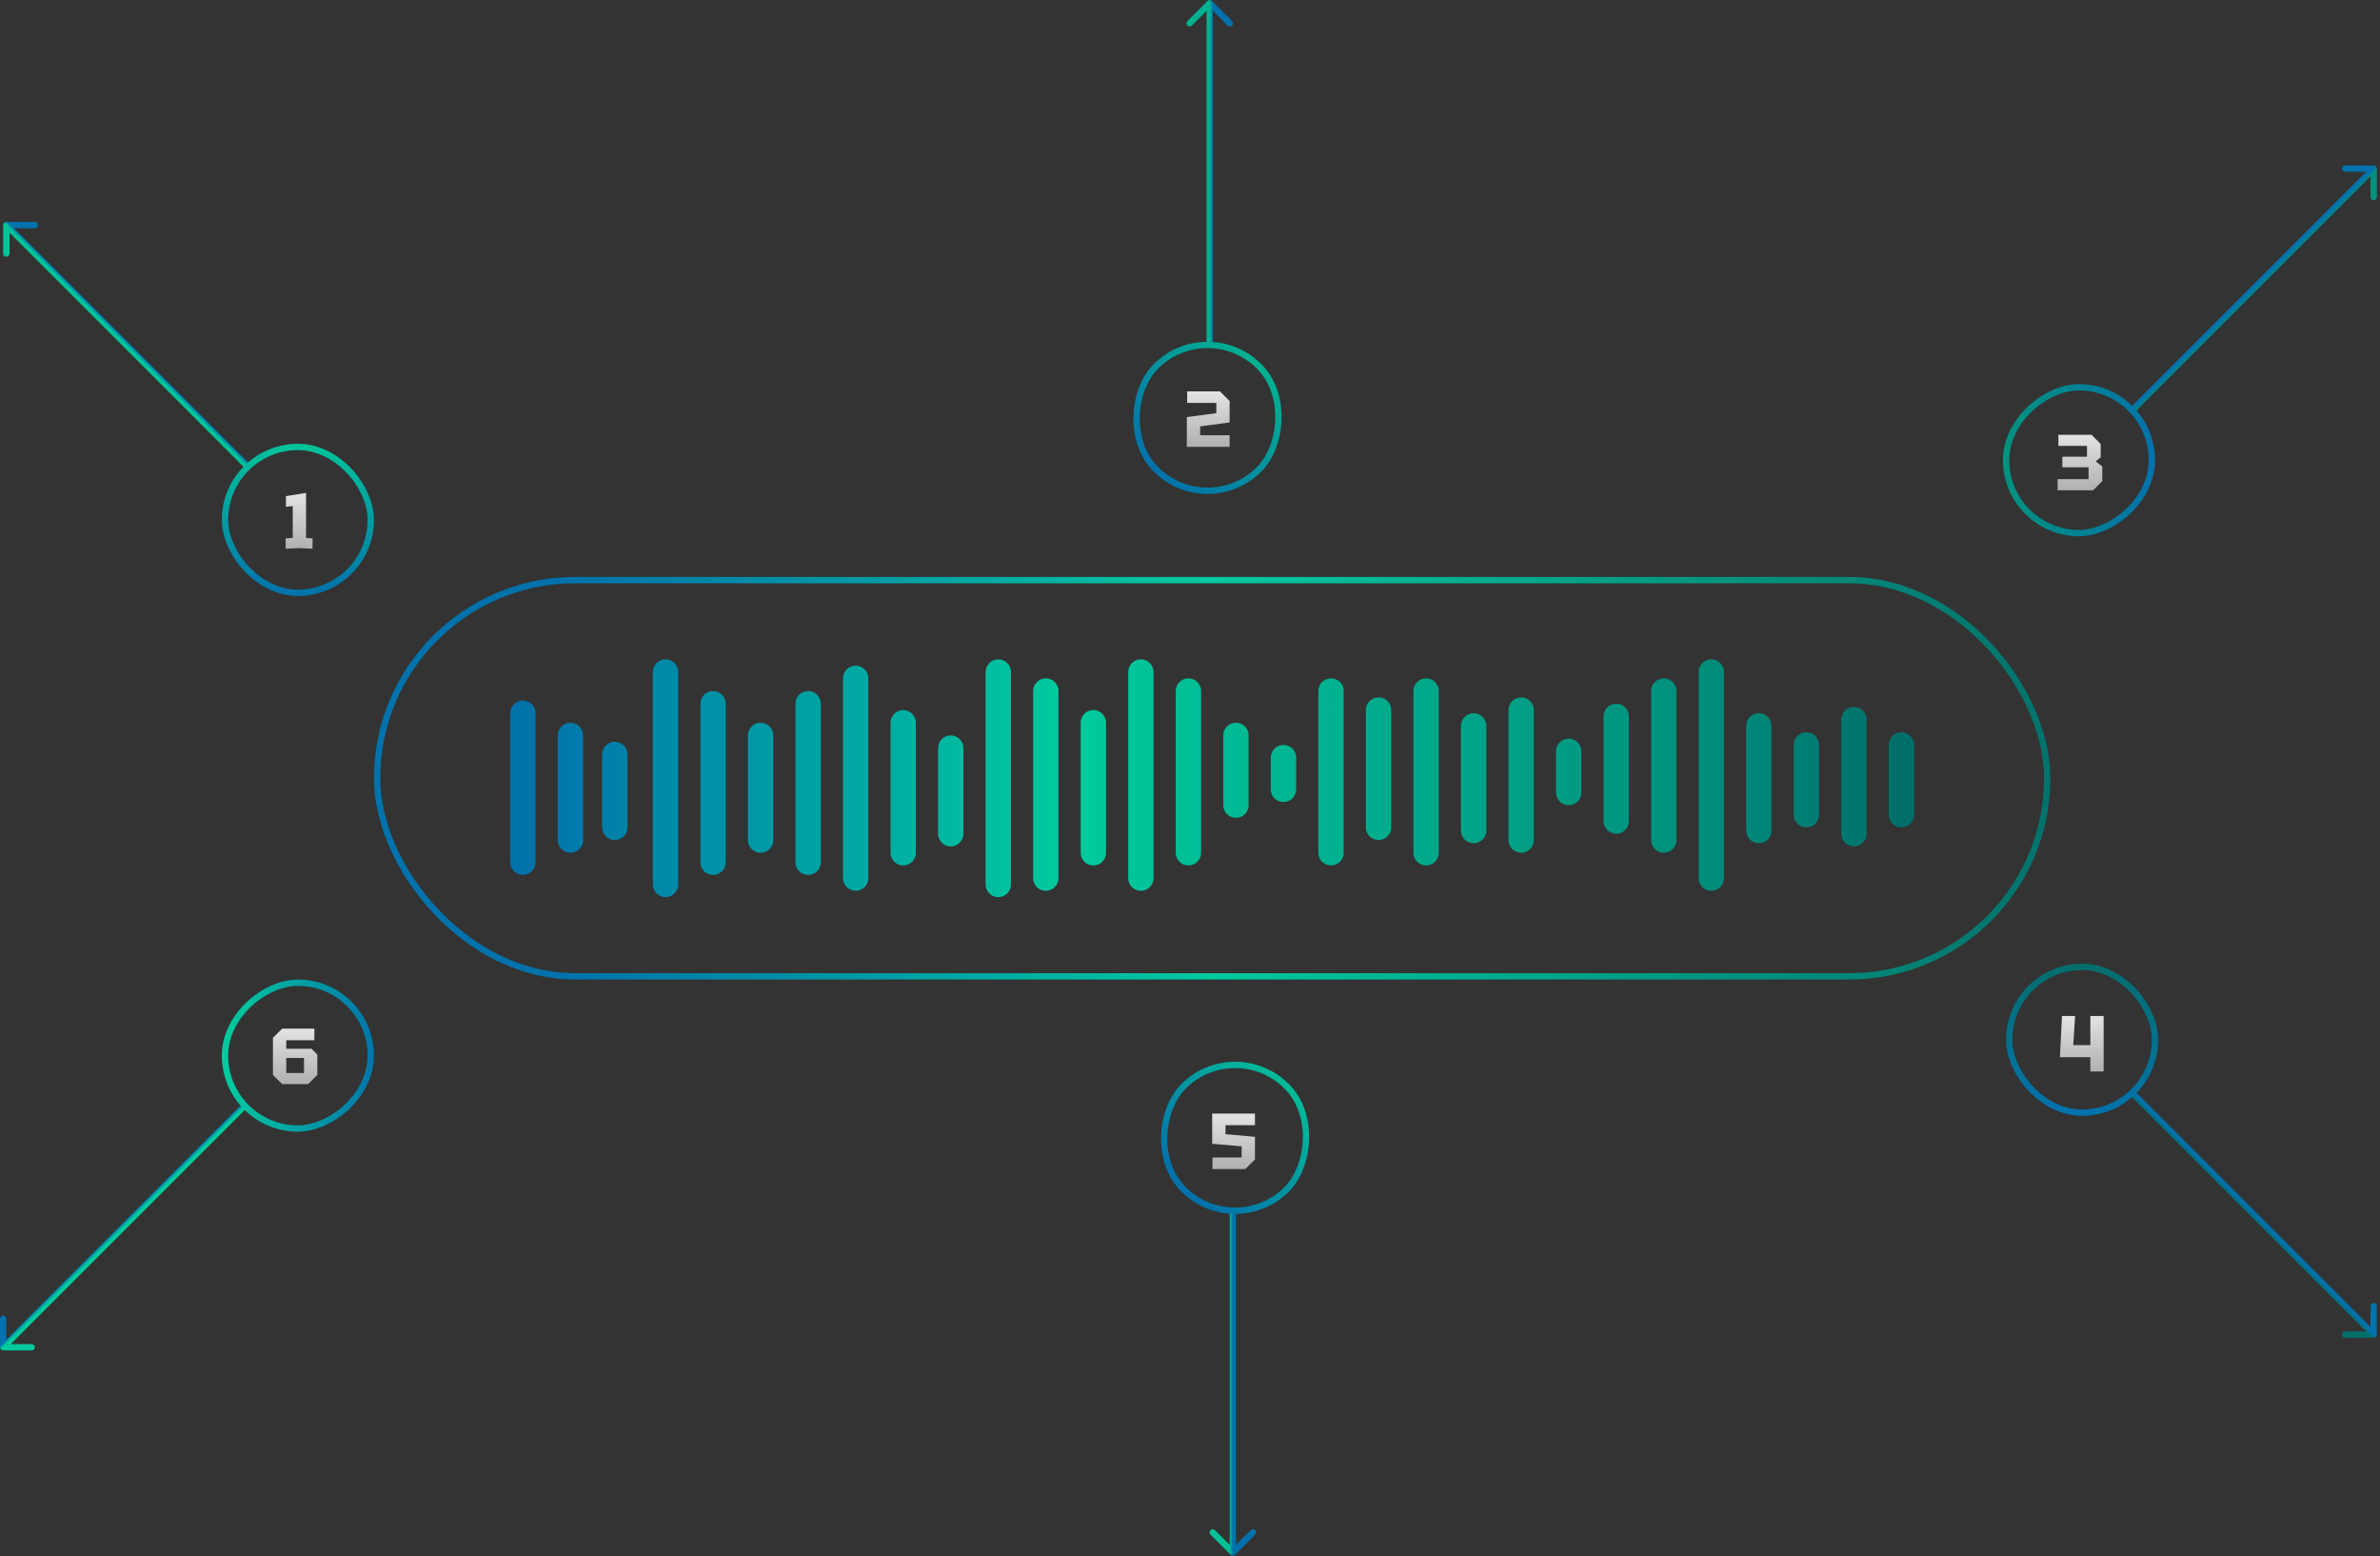 <svg width="751" height="491" viewBox="0 0 751 491" fill="none" xmlns="http://www.w3.org/2000/svg">
<rect x="0" y="0" width="751" height="491" fill="#333333" stroke="none"/>
<path d="M165 272L165 225M390 254V232M240 265V232M315 279V212M540 277V212M180 265L180 232M405 249V239M255 272V222M480 265V224M465 262V229M330 277V218M555 262V229M194 261L194 238M420 269V218M270 277V214M495 250V237M345 269V228M570 257V235M210 279L210 212M435 261V224M285 269V228M510 259V226M360 277V212M585 263V227M225 272L225 222M450 269V218M300 263V236M525 265V218M375 269V218M600 257V235" stroke="url(#paint0_linear_374_2)" stroke-width="8" stroke-linecap="round"/>
<rect x="119" y="183" width="527" height="125" rx="62.5" stroke="url(#paint1_linear_374_2)" stroke-width="2"/>
<path d="M750.017 53.165C750.017 52.612 749.57 52.165 749.017 52.165L740.017 52.165C739.465 52.165 739.017 52.612 739.017 53.165C739.017 53.717 739.465 54.165 740.017 54.165L748.017 54.165L748.017 62.165C748.017 62.717 748.465 63.165 749.017 63.165C749.57 63.165 750.017 62.717 750.017 62.165L750.017 53.165ZM674.064 129.532L749.724 53.872L748.31 52.458L672.65 128.118L674.064 129.532Z" fill="url(#paint2_linear_374_2)"/>
<path d="M660.468 154.665H649.268V151.165H659.043V147.415H650.768V144.065H658.543V140.665H649.518V137.165H659.968L662.868 140.065V144.29L661.293 145.515L663.368 147.165V151.765L660.468 154.665Z" fill="url(#paint3_linear_374_2)"/>
<rect x="679.018" y="122.165" width="46" height="46" rx="23" transform="rotate(90 679.018 122.165)" stroke="url(#paint4_linear_374_2)" stroke-width="2"/>
<path d="M748.999 422C749.552 422 749.999 421.552 749.999 421L749.999 412C749.999 411.448 749.552 411 748.999 411C748.447 411 747.999 411.448 747.999 412L747.999 420L739.999 420C739.447 420 738.999 420.448 738.999 421C738.999 421.552 739.447 422 739.999 422L748.999 422ZM672.632 346.046L748.292 421.707L749.706 420.293L674.046 344.632L672.632 346.046Z" fill="url(#paint5_linear_374_2)"/>
<path d="M650 333.5L650.65 320.5L654.8 320.5L654.2 329.7H659.6V320.5L663.8 320.5L663.8 338L659.6 338L659.6 333.5L650 333.5Z" fill="url(#paint6_linear_374_2)"/>
<rect x="680" y="351" width="46" height="46" rx="23" transform="rotate(-180 680 351)" stroke="url(#paint7_linear_374_2)" stroke-width="2"/>
<path d="M382.439 0.293C382.048 -0.098 381.415 -0.098 381.024 0.293L374.66 6.657C374.27 7.047 374.27 7.681 374.66 8.071C375.051 8.462 375.684 8.462 376.075 8.071L381.731 2.414L387.388 8.071C387.779 8.462 388.412 8.462 388.803 8.071C389.193 7.681 389.193 7.047 388.803 6.657L382.439 0.293ZM382.731 108V1H380.731V108H382.731Z" fill="url(#paint8_linear_374_2)"/>
<path d="M388.003 137.311V140.961H374.503V131.586L383.803 130.336V127.111H374.603V123.461H384.953L388.003 126.511V133.261L378.703 134.511V137.311H388.003Z" fill="url(#paint9_linear_374_2)"/>
<rect x="381.024" y="99.288" width="46" height="46" rx="23" transform="rotate(45 381.024 99.288)" stroke="url(#paint10_linear_374_2)" stroke-width="2"/>
<path d="M388.317 490.462C388.708 490.853 389.341 490.853 389.732 490.462L396.095 484.099C396.486 483.708 396.486 483.075 396.095 482.684C395.705 482.294 395.072 482.294 394.681 482.684L389.024 488.341L383.368 482.684C382.977 482.294 382.344 482.294 381.953 482.684C381.563 483.075 381.563 483.708 381.953 484.099L388.317 490.462ZM388.024 382.755V489.755H390.024V382.755H388.024Z" fill="url(#paint11_linear_374_2)"/>
<path d="M396.002 354.944H386.702V357.794L396.002 358.619V365.744L392.952 368.794H382.602V365.144H391.802V361.619L382.502 360.819V351.294H396.002V354.944Z" fill="url(#paint12_linear_374_2)"/>
<rect x="389.731" y="391.468" width="46" height="46" rx="23" transform="rotate(-135 389.731 391.468)" stroke="url(#paint13_linear_374_2)" stroke-width="2"/>
<path d="M2 70C1.448 70 1 70.448 1 71L1 80C1 80.552 1.448 81 2 81C2.553 81 3 80.552 3 80L3 72L11 72C11.553 72 12 71.552 12 71C12 70.448 11.553 70 11 70L2 70ZM78.368 145.954L2.707 70.293L1.293 71.707L76.954 147.368L78.368 145.954Z" fill="url(#paint14_linear_374_2)"/>
<path d="M90.125 173.1V169.825L92.375 169.7V159.65L90.225 159.875V156.5L96.575 155.5V169.7L98.625 169.825V173.1L94.375 172.9L90.125 173.1Z" fill="url(#paint15_linear_374_2)"/>
<rect x="71" y="141" width="46" height="46" rx="23" stroke="url(#paint16_linear_374_2)" stroke-width="2"/>
<path d="M0 425C0 425.552 0.448 426 1 426L10 426C10.553 426 11 425.552 11 425C11 424.448 10.553 424 10 424L2 424L2 416C2 415.448 1.553 415 1 415C0.448 415 0 415.448 0 416L0 425ZM75.954 348.632L0.293 424.293L1.707 425.707L77.368 350.046L75.954 348.632Z" fill="url(#paint17_linear_374_2)"/>
<path d="M89.025 342L86.125 339.1V327.4L89.025 324.5H99.2V328.15H90.325V330.85H98.3L100.125 332.675V339.1L97.225 342H89.025ZM90.325 338.5H95.925V333.75H90.325V338.5Z" fill="url(#paint18_linear_374_2)"/>
<rect x="71" y="356" width="46" height="46" rx="23" transform="rotate(-90 71 356)" stroke="url(#paint19_linear_374_2)" stroke-width="2"/>
<defs>
<linearGradient id="paint0_linear_374_2" x1="165" y1="246" x2="703.5" y2="246" gradientUnits="userSpaceOnUse">
<stop stop-color="#0072AB"/>
<stop offset="0.318" stop-color="#00CB9E"/>
<stop offset="0.698" stop-color="#008D7A"/>
<stop offset="0.958" stop-color="#004554"/>
</linearGradient>
<linearGradient id="paint1_linear_374_2" x1="118" y1="246" x2="656.5" y2="242.5" gradientUnits="userSpaceOnUse">
<stop offset="0.109" stop-color="#0172AB"/>
<stop offset="0.49" stop-color="#01C99F"/>
<stop offset="1" stop-color="#016F6A"/>
</linearGradient>
<linearGradient id="paint2_linear_374_2" x1="711.187" y1="90.995" x2="711.894" y2="91.702" gradientUnits="userSpaceOnUse">
<stop stop-color="#0172AB"/>
<stop offset="1" stop-color="#01927D"/>
</linearGradient>
<linearGradient id="paint3_linear_374_2" x1="656.518" y1="127.665" x2="656.518" y2="162.665" gradientUnits="userSpaceOnUse">
<stop stop-color="white"/>
<stop offset="1" stop-color="white" stop-opacity="0.5"/>
</linearGradient>
<linearGradient id="paint4_linear_374_2" x1="704.018" y1="121.165" x2="704.018" y2="169.165" gradientUnits="userSpaceOnUse">
<stop stop-color="#0172AB"/>
<stop offset="1" stop-color="#01927D"/>
</linearGradient>
<linearGradient id="paint5_linear_374_2" x1="711.169" y1="383.17" x2="710.462" y2="383.877" gradientUnits="userSpaceOnUse">
<stop stop-color="#0172AB"/>
<stop offset="1" stop-color="#016F6A"/>
</linearGradient>
<linearGradient id="paint6_linear_374_2" x1="657" y1="311" x2="657" y2="346" gradientUnits="userSpaceOnUse">
<stop stop-color="white"/>
<stop offset="1" stop-color="white" stop-opacity="0.5"/>
</linearGradient>
<linearGradient id="paint7_linear_374_2" x1="705" y1="352" x2="705" y2="400" gradientUnits="userSpaceOnUse">
<stop stop-color="#0172AB"/>
<stop offset="1" stop-color="#016F6A"/>
</linearGradient>
<linearGradient id="paint8_linear_374_2" x1="381.731" y1="54.5" x2="382.731" y2="54.5" gradientUnits="userSpaceOnUse">
<stop stop-color="#01B290"/>
<stop offset="1" stop-color="#0172AB"/>
</linearGradient>
<linearGradient id="paint9_linear_374_2" x1="381.378" y1="113.961" x2="381.378" y2="148.961" gradientUnits="userSpaceOnUse">
<stop stop-color="white"/>
<stop offset="1" stop-color="white" stop-opacity="0.5"/>
</linearGradient>
<linearGradient id="paint10_linear_374_2" x1="405.024" y1="97.874" x2="405.024" y2="145.874" gradientUnits="userSpaceOnUse">
<stop stop-color="#01B290"/>
<stop offset="1" stop-color="#0172AB"/>
</linearGradient>
<linearGradient id="paint11_linear_374_2" x1="389.024" y1="436.255" x2="388.024" y2="436.255" gradientUnits="userSpaceOnUse">
<stop stop-color="#0172AB"/>
<stop offset="1" stop-color="#01BF97"/>
</linearGradient>
<linearGradient id="paint12_linear_374_2" x1="389.377" y1="341.794" x2="389.377" y2="376.794" gradientUnits="userSpaceOnUse">
<stop stop-color="white"/>
<stop offset="1" stop-color="white" stop-opacity="0.5"/>
</linearGradient>
<linearGradient id="paint13_linear_374_2" x1="413.731" y1="392.882" x2="413.731" y2="440.882" gradientUnits="userSpaceOnUse">
<stop stop-color="#0172AB"/>
<stop offset="1" stop-color="#01BF97"/>
</linearGradient>
<linearGradient id="paint14_linear_374_2" x1="39.83" y1="108.83" x2="40.538" y2="108.123" gradientUnits="userSpaceOnUse">
<stop stop-color="#01C49A"/>
<stop offset="1" stop-color="#0172AB"/>
</linearGradient>
<linearGradient id="paint15_linear_374_2" x1="94.5" y1="146" x2="94.5" y2="181" gradientUnits="userSpaceOnUse">
<stop stop-color="white"/>
<stop offset="1" stop-color="white" stop-opacity="0.5"/>
</linearGradient>
<linearGradient id="paint16_linear_374_2" x1="94" y1="140" x2="94" y2="188" gradientUnits="userSpaceOnUse">
<stop stop-color="#01C49A"/>
<stop offset="1" stop-color="#0172AB"/>
</linearGradient>
<linearGradient id="paint17_linear_374_2" x1="38.83" y1="387.17" x2="38.123" y2="386.462" gradientUnits="userSpaceOnUse">
<stop stop-color="#01C99D"/>
<stop offset="1" stop-color="#0172AB"/>
</linearGradient>
<linearGradient id="paint18_linear_374_2" x1="93.5" y1="315" x2="93.5" y2="350" gradientUnits="userSpaceOnUse">
<stop stop-color="white"/>
<stop offset="1" stop-color="white" stop-opacity="0.5"/>
</linearGradient>
<linearGradient id="paint19_linear_374_2" x1="94" y1="357" x2="94" y2="405" gradientUnits="userSpaceOnUse">
<stop stop-color="#01C99D"/>
<stop offset="1" stop-color="#0172AB"/>
</linearGradient>
</defs>
</svg>
